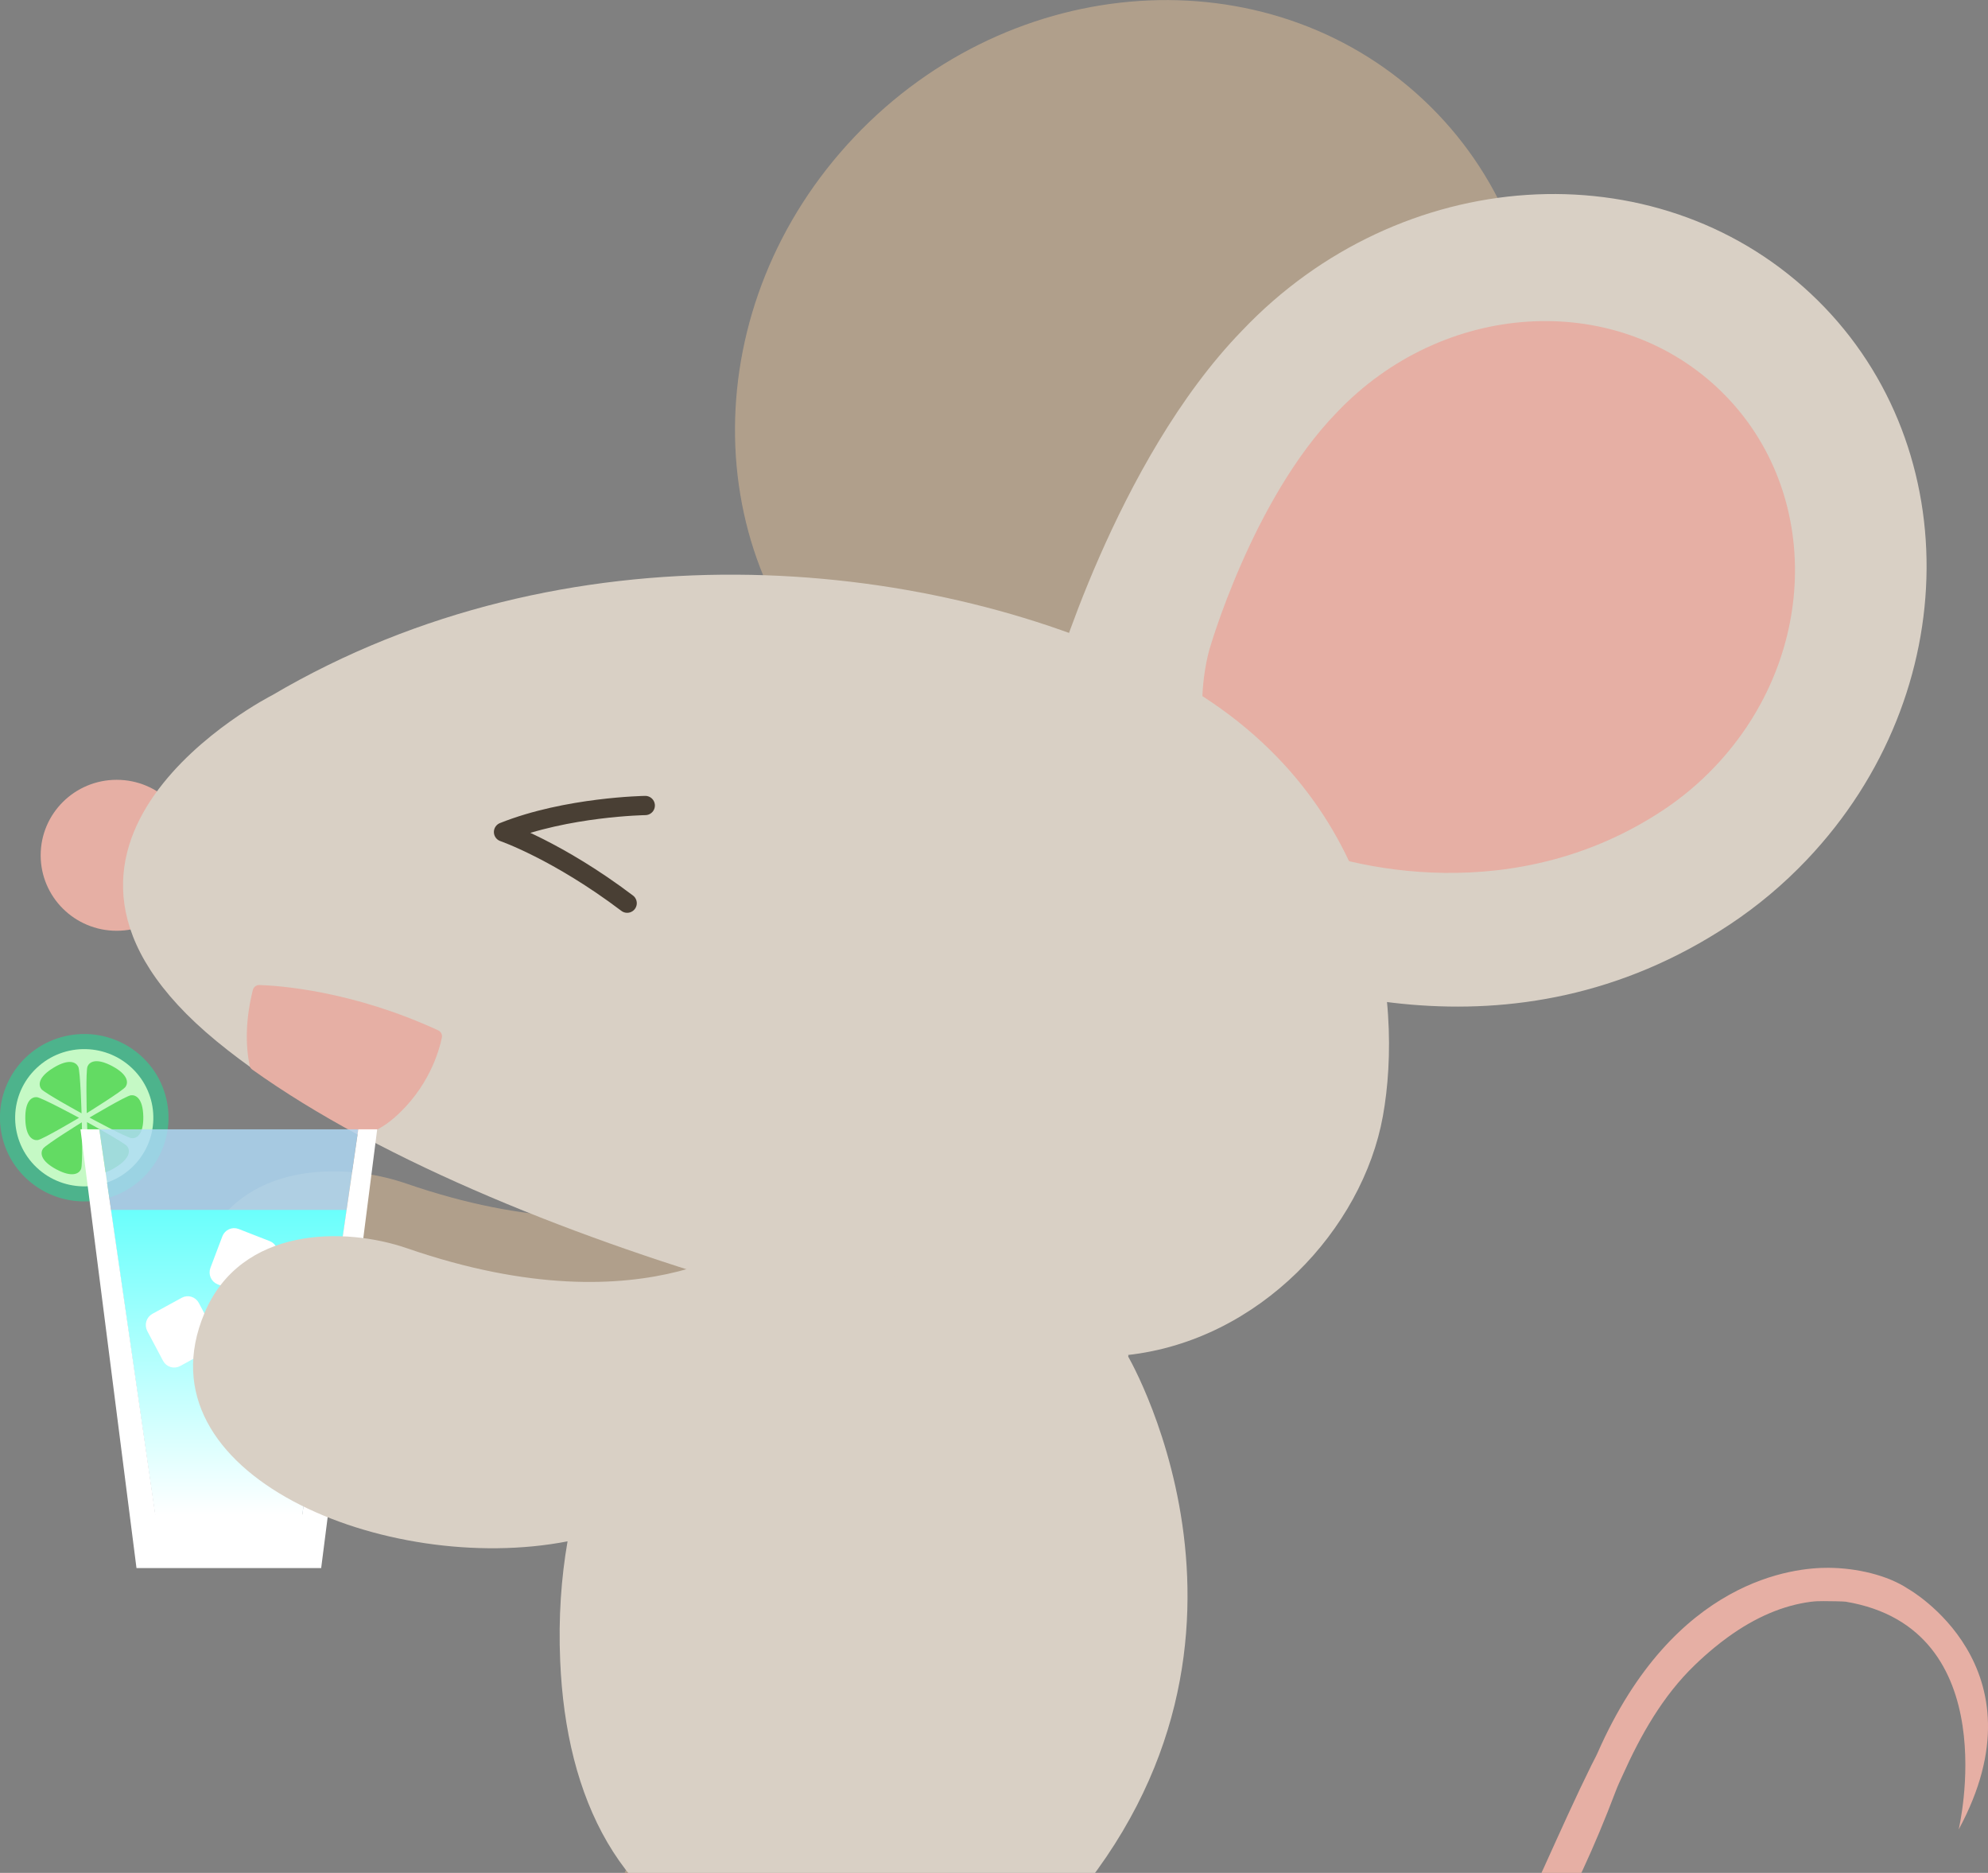 <svg width="310" height="292" viewBox="0 0 310 292" fill="none" xmlns="http://www.w3.org/2000/svg">
<rect x="0" y="0" width="310" height="292" fill="#808080" stroke="none"/>
<g clip-path="url(#clip0_206_935)">
<path d="M0.198 176.555C-1.077 169.461 3.681 162.683 10.826 161.416C17.97 160.15 24.796 164.875 26.071 171.97C27.346 179.064 22.588 185.842 15.444 187.109C8.299 188.375 1.473 183.65 0.198 176.555Z" fill="#4DB38C"/>
<path d="M5.325 181.638C1.226 177.353 1.401 170.58 5.716 166.51C10.03 162.44 16.851 162.614 20.95 166.898C25.049 171.183 24.873 177.956 20.559 182.026C16.244 186.096 9.424 185.922 5.325 181.638Z" fill="#C5F9C5"/>
<path d="M20.407 170.766C19.653 170.853 13.959 174.241 13.959 174.241C13.959 174.241 19.785 177.402 20.544 177.455C21.303 177.513 22.398 176.919 22.345 174.072C22.286 171.221 21.162 170.675 20.412 170.762L20.407 170.766ZM5.743 171.061C6.502 171.119 12.328 174.275 12.328 174.275C12.328 174.275 6.634 177.663 5.879 177.75C5.125 177.837 4.001 177.291 3.947 174.44C3.889 171.588 4.989 170.998 5.748 171.056L5.743 171.061ZM17.935 182.061C15.487 183.545 14.416 182.902 14.085 182.221C13.754 181.544 13.569 174.952 13.569 174.952C13.569 174.952 19.385 178.132 19.843 178.731C20.3 179.336 20.388 180.573 17.94 182.057L17.935 182.061ZM12.202 166.306C12.533 166.982 12.718 173.575 12.718 173.575C12.718 173.575 6.902 170.394 6.444 169.795C5.987 169.191 5.899 167.954 8.347 166.47C10.795 164.986 11.866 165.629 12.197 166.31L12.202 166.306ZM8.785 182.313C6.259 180.964 6.279 179.722 6.702 179.094C7.125 178.466 12.757 174.981 12.757 174.981C12.757 174.981 12.932 181.573 12.64 182.264C12.348 182.96 11.316 183.661 8.785 182.313ZM19.585 169.437C19.162 170.066 13.53 173.55 13.53 173.55C13.53 173.55 13.355 166.958 13.647 166.267C13.939 165.571 14.971 164.87 17.502 166.219C20.028 167.567 20.008 168.809 19.585 169.437Z" fill="#63DB63"/>
<path d="M145.183 218.991C155.886 200.011 141.543 189.804 141.543 189.804L130.422 185.121C129.57 184.763 119.782 181.085 119.189 181.795C119.189 181.795 101.604 197.735 63.305 184.512C53.586 181.157 37.393 181.032 31.684 194.656C18.684 225.68 80.963 242.523 105.429 222.789L145.178 218.995L145.183 218.991Z" fill="#B09F8B"/>
<path d="M18.193 145.117C11.648 145.117 6.342 139.849 6.342 133.349C6.342 126.849 11.648 121.58 18.193 121.58C24.738 121.58 30.044 126.849 30.044 133.349C30.044 139.849 24.738 145.117 18.193 145.117Z" fill="#E6AFA4"/>
<path d="M132.717 109.584C108.375 86.829 108.607 47.323 133.235 21.343C157.863 -4.636 197.561 -7.25 221.902 15.504C246.244 38.259 246.012 77.766 221.384 103.745C196.756 129.724 157.058 132.339 132.717 109.584Z" fill="#B09F8B"/>
<path d="M176.225 109.348L163.989 106.859C163.989 106.859 173.938 71.887 193.654 51.578C218.281 25.601 257.981 22.991 282.321 45.75C306.661 68.509 306.428 108.014 281.8 133.992C278.092 137.907 274.038 141.285 269.745 144.132C235.661 166.745 200.073 154.039 183.832 146.592C157.336 134.446 166.038 123.359 178.045 116.177C177.306 113.939 176.697 111.663 176.23 109.353L176.225 109.348Z" fill="#D9D0C5"/>
<path d="M188.568 101.344C188.568 101.344 195.226 77.933 208.425 64.338C224.915 46.948 251.489 45.199 267.783 60.433C284.078 75.666 283.923 102.118 267.433 119.507C264.951 122.127 262.235 124.388 259.364 126.293C236.547 141.43 210.83 135.785 199.957 130.797C182.221 122.663 188.568 101.344 188.568 101.344Z" fill="#E6AFA4"/>
<path d="M42.441 108.391C42.441 108.391 -3.499 131.682 33.753 162.323C71.005 192.965 155.156 213.525 175.787 211.268C196.418 209.01 212.455 191.611 215.638 174.038C218.821 156.465 215.794 121.822 179.822 104.22C143.85 86.618 88.2 81.442 42.441 108.391Z" fill="#D9D0C5"/>
<path d="M68.328 160.641C68.761 160.839 69 161.308 68.903 161.767C68.474 163.855 66.839 169.665 61.368 174.367C59.932 175.6 58.346 176.479 56.701 177.035C56.428 177.127 56.131 177.093 55.878 176.958C49.887 173.724 44.309 170.312 39.33 166.75C39.116 166.596 38.97 166.373 38.917 166.117C38.274 162.855 38.279 158.95 39.428 154.344C39.545 153.88 39.973 153.561 40.45 153.575C43.531 153.672 54.919 154.46 68.323 160.636L68.328 160.641Z" fill="#E6AFA4"/>
<path d="M100.621 125.587C100.621 125.587 88.39 125.771 78.515 129.719C78.515 129.719 86.969 132.629 97.798 140.816" stroke="#493F34" stroke-width="3" stroke-linecap="round" stroke-linejoin="round"/>
<path d="M41.764 206.971C49.23 211.934 45.687 217.642 45.687 217.642C45.687 217.642 39.272 215.545 41.764 206.971Z" fill="#4BC755"/>
<path d="M158.704 298.944C161.775 304.014 165.119 308.103 168.608 311.375C174.157 316.585 180.055 319.721 185.76 321.442C186.66 321.708 187.551 321.944 188.436 322.147C195.221 323.689 201.587 323.322 206.59 322.172C208.153 321.809 209.72 321.374 211.272 320.847C211.968 320.615 212.66 320.359 213.356 320.089C220.807 317.15 228.064 311.925 234.405 302.632C234.985 301.786 235.554 300.906 236.114 299.993C237.734 297.359 239.277 294.43 240.747 291.182C243.332 285.474 245.731 280.124 248.15 275.228C248.476 274.561 248.841 273.928 249.133 273.261C261.116 246.051 279.927 244.417 285.052 244.437C289.51 244.451 294.343 245.592 297.521 247.704C297.521 247.704 319.189 259.83 305.425 285.242C305.425 285.242 312.915 253.895 287.802 249.719C287.329 249.661 285.543 249.642 284.385 249.632C283.713 249.627 283.037 249.647 282.37 249.734C278.092 250.29 273.75 252.112 269.38 255.292C268.713 255.775 268.046 256.292 267.38 256.838C266.338 257.689 265.296 258.617 264.255 259.622C259.295 264.407 255.85 270.482 252.988 276.866C252.637 277.635 252.272 278.399 251.975 279.191C238.294 315.294 224.457 323.351 214.572 327.261C213.852 327.546 213.117 327.817 212.363 328.063C206.795 329.895 200.244 330.712 192.228 330.02C190.539 329.875 188.913 329.648 187.356 329.344C186.392 329.16 185.448 328.948 184.538 328.706C176.157 326.536 169.796 322.317 165.318 318.329C159.794 313.404 157.151 308.818 157.151 308.818C157.151 308.818 151.092 300.94 158.709 298.949L158.704 298.944Z" fill="#E6AFA4"/>
<path d="M106.145 270.825C106.145 270.825 93.442 306.372 82.18 316.343C82.18 316.343 65.569 310.369 58.687 321.756C51.804 333.143 54.214 347.845 76.709 355.674C99.204 363.504 109.143 359.517 124.43 335.704C139.718 311.887 142.258 283.101 163.157 286.866L106.14 270.825H106.145Z" fill="#B09F8B"/>
<path opacity="0.8" d="M15.487 176.068H35.675H55.868L47.132 236.129H24.218L15.487 176.068Z" fill="#AFDBF8"/>
<path d="M54.048 188.639L47.123 236.245H24.209L17.288 188.639H54.048Z" fill="url(#paint0_linear_206_935)"/>
<path d="M33.018 208.02C33.402 208.745 33.135 209.648 32.424 210.04L27.854 212.539C27.139 212.93 26.253 212.655 25.868 211.934L23.41 207.295C23.026 206.57 23.294 205.666 24.009 205.275L28.579 202.776C29.295 202.384 30.18 202.655 30.565 203.38L33.023 208.02H33.018Z" fill="white" stroke="white" stroke-miterlimit="10"/>
<path d="M40.859 200.809C40.567 201.577 39.72 201.959 38.965 201.664L34.123 199.775C33.368 199.48 32.989 198.619 33.281 197.851L35.14 192.936C35.432 192.167 36.279 191.785 37.038 192.08L41.881 193.97C42.635 194.265 43.015 195.125 42.723 195.894L40.859 200.809Z" fill="white" stroke="white" stroke-miterlimit="10"/>
<path d="M15.487 176.068L24.223 236.129H47.137L55.873 176.068H58.818L50.082 244.48H21.283L12.547 176.068H15.492H15.487Z" fill="white"/>
<path d="M31.864 204.762C37.574 191.143 53.766 191.263 63.486 194.622C101.784 207.846 119.369 191.906 119.369 191.906C119.962 191.196 129.745 194.874 130.602 195.231L138.842 198.702L175.967 211.234C175.967 211.234 175.953 211.33 175.928 211.504C177.987 215.173 203.889 263.672 158.733 305.362C158.733 305.362 160.281 318.001 148.133 343.534C135.985 369.072 126.63 374.272 103.322 369.313C80.014 364.355 75.76 350.073 81.143 337.918C86.526 325.763 103.76 329.61 103.76 329.61C108.247 324.492 112.365 314.12 115.529 304.314C96.688 297.75 88.263 280.516 87.353 258.95C87.066 252.165 87.519 245.959 88.502 240.309C60.341 245.78 21.318 229.942 31.869 204.767L31.864 204.762Z" fill="#D9D0C5"/>
</g>
<defs>
<linearGradient id="paint0_linear_206_935" x1="35.666" y1="236.245" x2="35.666" y2="188.639" gradientUnits="userSpaceOnUse">
<stop stop-color="white"/>
<stop offset="1" stop-color="#6AFFFC"/>
</linearGradient>
<clipPath id="clip0_206_935">
<rect width="310" height="371" fill="white" transform="matrix(-1 0 0 1 310 0)"/>
</clipPath>
</defs>
</svg>
